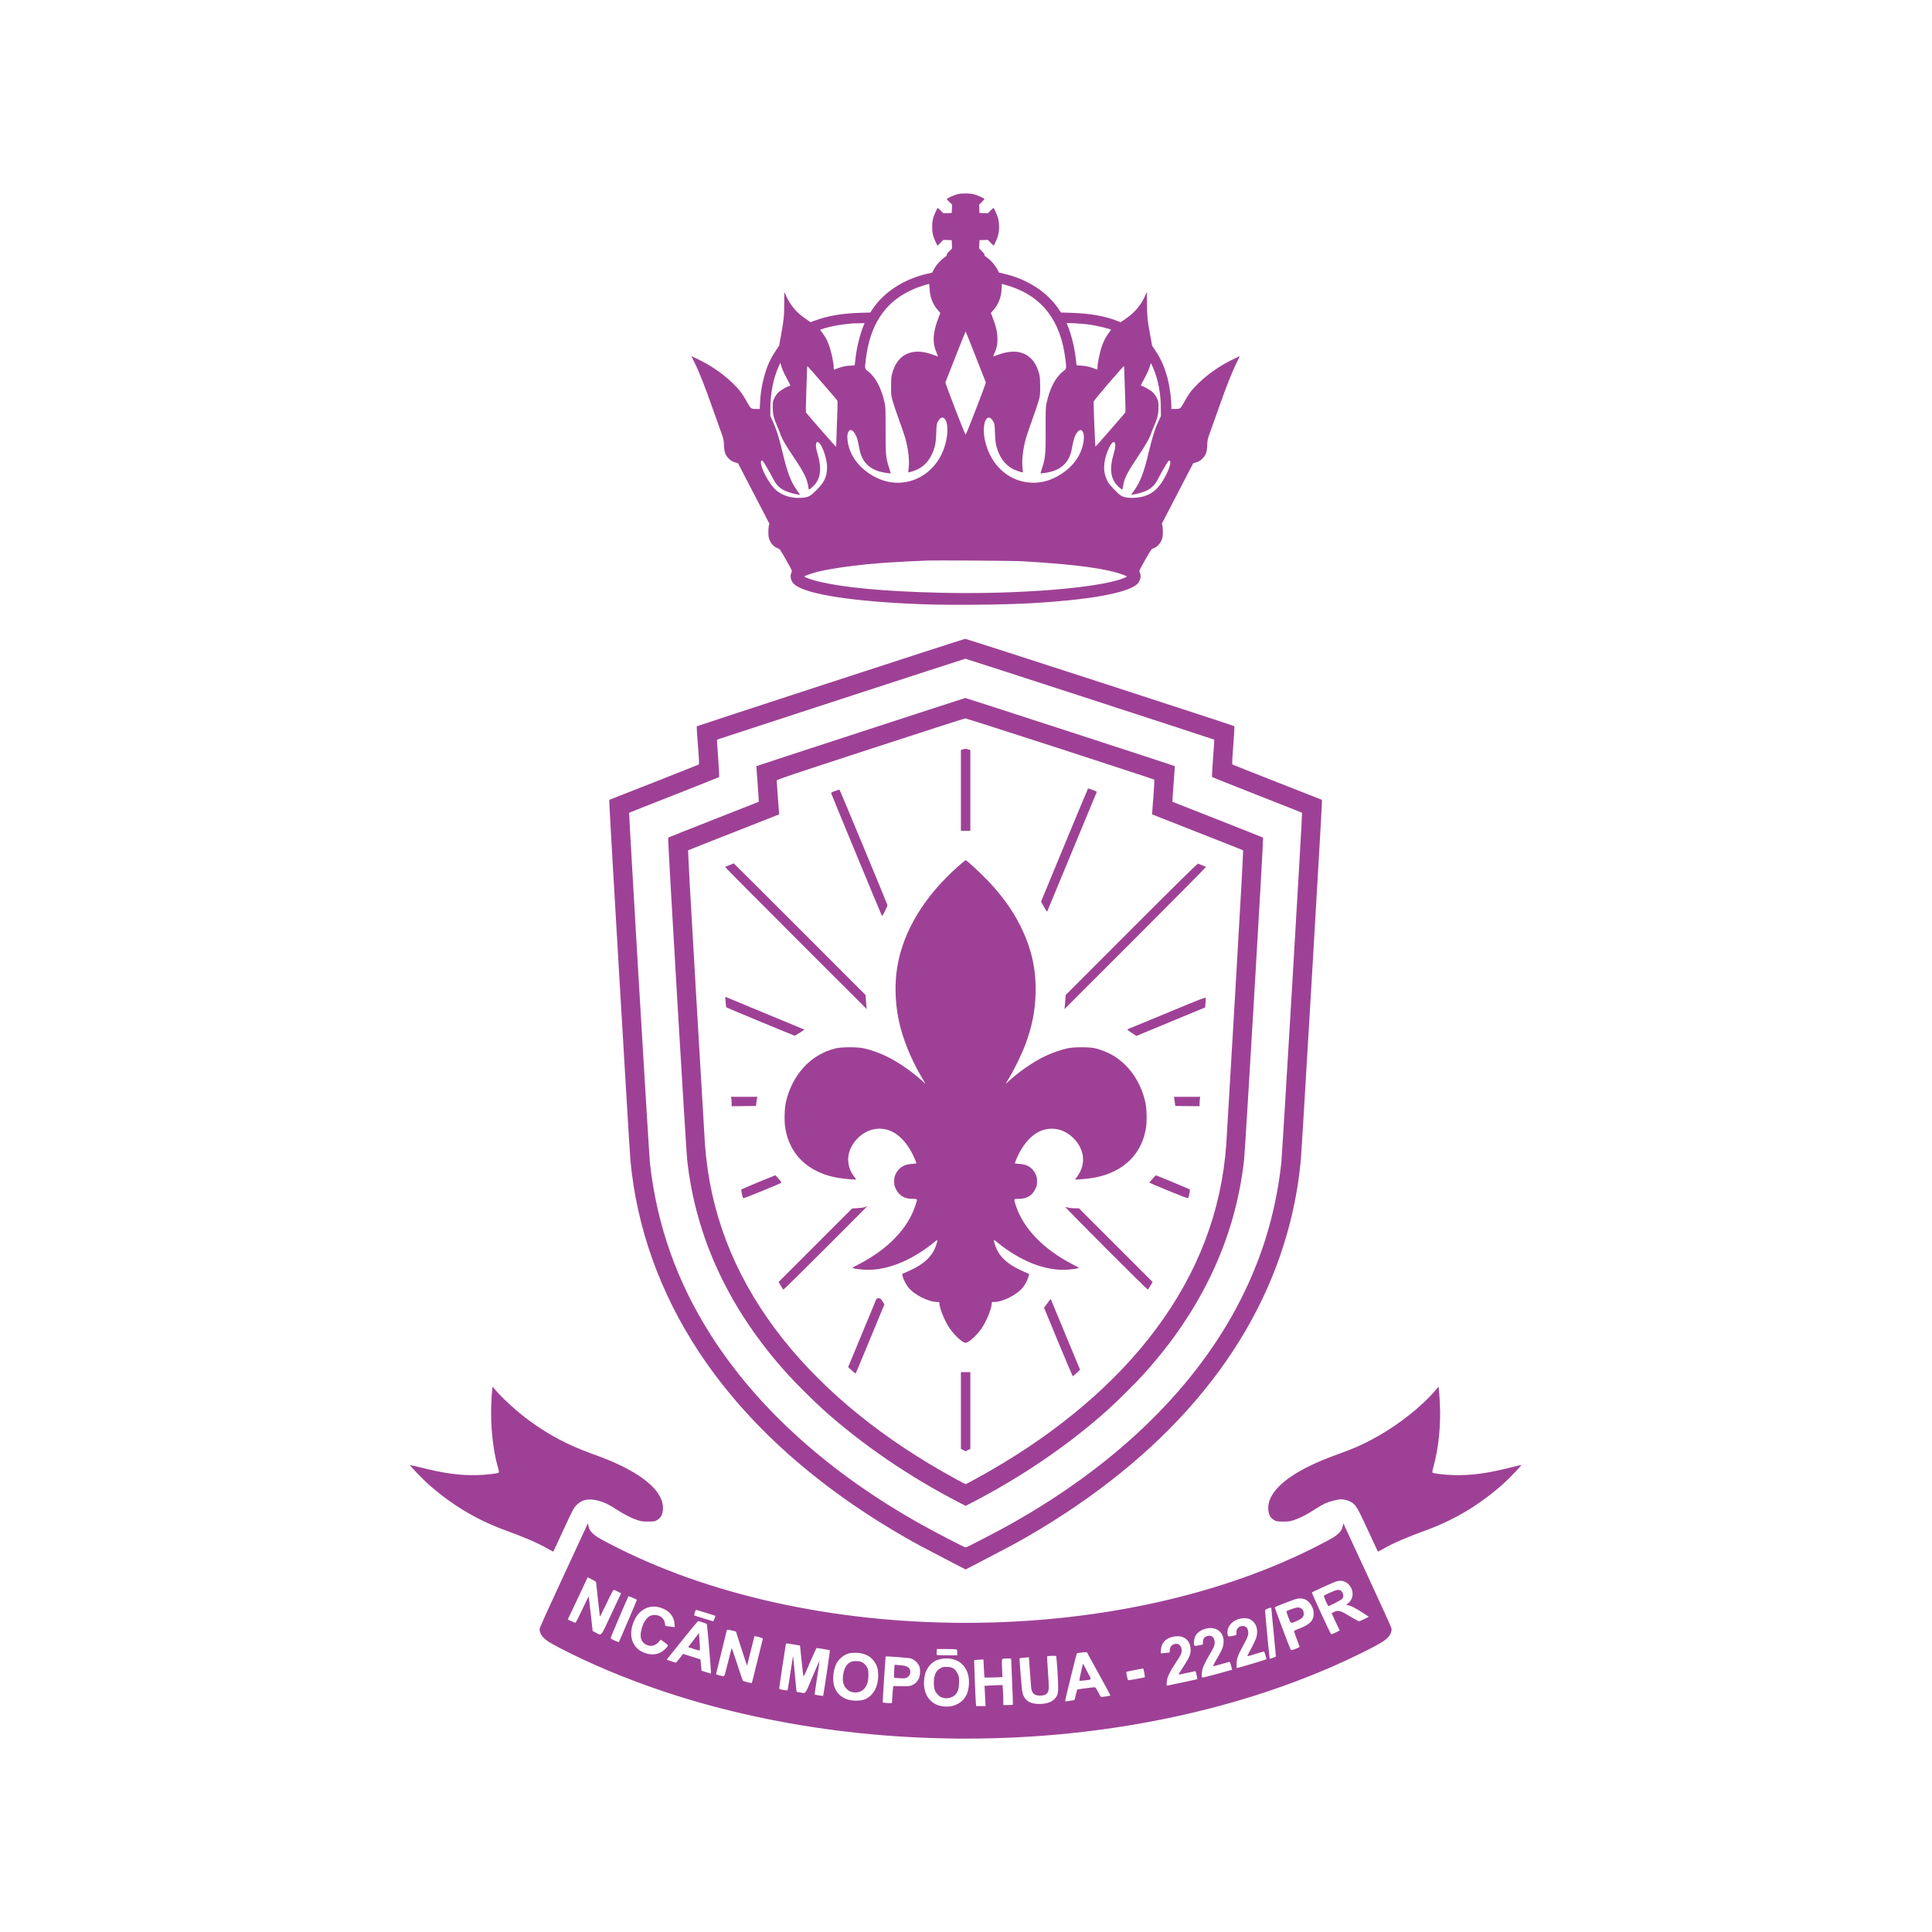 <svg width="1500" height="1500" viewBox="0 0 1500 1500" fill="none" xmlns="http://www.w3.org/2000/svg">
<g clip-path="url(#clip0_78_69)">
<path d="M743.401 150.752C740.963 151.361 735.068 154.003 735.068 154.531C735.068 154.694 736.004 155.71 737.101 156.807L739.173 158.839L739.052 162.09L738.93 165.342L735.677 165.463L732.428 165.585L730.395 163.513C729.298 162.415 728.283 161.481 728.118 161.481C727.591 161.481 724.909 167.455 724.339 170.015C723.528 173.388 723.528 178.834 724.339 182.207C724.665 183.67 725.601 186.19 726.411 187.816L727.874 190.782L730.191 188.506L732.468 186.231L735.72 186.353L738.93 186.474L739.052 189.685L739.173 192.936L736.897 195.212C735.354 196.756 734.784 197.61 735.068 197.894C735.354 198.179 734.784 198.788 733.239 199.886C730.151 201.999 726.899 205.656 725.192 208.948L723.729 211.671L720.358 212.443C702.11 216.507 686.504 226.505 677.482 239.957L675.693 242.639L667.484 242.883C653.098 243.37 642.125 245.281 632.127 249.101L629.363 250.157L625.87 247.8C618.676 242.883 614.083 237.6 610.588 230.244L608.881 226.667V235.608C608.841 245.484 608.556 248.491 606.362 260.358L604.899 268.405L602.298 272.306C597.827 278.971 595.226 284.864 593.032 293.358C591.325 299.819 590.471 305.55 590.106 312.337L589.862 317.539H586.976C583.441 317.539 582.79 317.132 580.921 313.8C576.816 306.444 575.475 304.452 572.224 300.917C563.73 291.732 552.188 283.523 539.915 277.955L536.745 276.533L538.574 280.15C542.76 288.481 547.352 300.104 554.017 319.164C556.09 325.098 558.731 332.454 559.869 335.542C561.779 340.785 561.942 341.516 562.105 345.499C562.308 351.107 563.08 353.261 565.803 356.025C567.469 357.65 568.485 358.301 570.436 358.91L572.996 359.682L585.148 383.091L597.299 406.5L596.852 408.613C596.608 409.791 596.486 412.311 596.567 414.262C596.689 417.066 596.974 418.245 597.868 420.074C599.128 422.715 601.647 425.031 603.923 425.723C605.386 426.17 605.671 426.576 610.304 434.704C615.099 443.238 615.14 443.279 614.49 444.458C612.986 447.424 614.165 451.692 617.172 454.049C626.723 461.607 662.729 467.093 715.969 469.126C737.954 469.98 779.246 469.574 801.313 468.312C844.391 465.834 873.895 460.674 882.225 454.049C885.234 451.692 886.413 447.424 884.908 444.458C884.259 443.279 884.298 443.238 889.096 434.704C893.729 426.576 894.012 426.17 895.475 425.723C897.752 425.031 900.27 422.715 901.532 420.074C902.425 418.245 902.708 417.066 902.83 414.262C902.912 412.311 902.79 409.791 902.547 408.613L902.098 406.5L914.251 383.091L926.403 359.682L928.964 358.91C930.914 358.301 931.929 357.65 933.597 356.025C936.318 353.261 937.09 351.107 937.294 345.499C937.455 341.516 937.62 340.785 939.528 335.542C940.668 332.454 943.308 325.098 945.38 319.164C952.046 300.104 956.64 288.481 960.824 280.15L962.653 276.533L959.483 277.955C947.209 283.523 935.669 291.732 927.174 300.917C923.922 304.452 922.581 306.444 918.478 313.8C916.607 317.173 915.997 317.539 912.382 317.539H909.414V314.572C909.414 310.345 908.359 301.852 907.14 296.447C905.025 287.059 901.815 279.296 897.142 272.347L894.5 268.405L893.037 260.358C890.842 248.491 890.559 245.484 890.516 235.608V226.667L888.809 230.244C885.316 237.6 880.723 242.883 873.53 247.8L870.033 250.157L867.272 249.101C857.275 245.281 846.302 243.37 831.915 242.883L823.704 242.639L821.918 239.957C812.896 226.505 797.29 216.507 779.041 212.443L775.667 211.671L774.204 208.948C772.497 205.656 769.248 201.999 766.157 199.886C764.615 198.788 764.045 198.179 764.329 197.894C764.615 197.61 764.045 196.756 762.5 195.212L760.226 192.936L760.348 189.685L760.47 186.474L763.679 186.353L766.932 186.231L769.205 188.506L771.522 190.782L772.985 187.816C774.856 183.995 775.71 180.419 775.71 176.111C775.71 174.201 775.423 171.478 775.058 170.015C774.491 167.455 771.808 161.481 771.278 161.481C771.117 161.481 770.102 162.415 769.004 163.513L766.971 165.585L763.719 165.463L760.47 165.342L760.348 162.09L760.226 158.839L762.299 156.807C763.396 155.71 764.329 154.694 764.329 154.531C764.329 154.003 758.355 151.321 755.794 150.752C752.502 149.98 746.65 149.98 743.401 150.752ZM721.778 224.554C722.065 230.975 724.299 236.462 728.405 241.095L730.069 242.964L728.728 246.5C724.095 258.448 723.729 266.332 727.347 274.298C728.323 276.492 728.405 276.939 727.835 276.695C727.469 276.492 725.396 275.761 723.284 275.029C707.962 269.705 696.745 275.11 692.722 289.781C691.99 292.423 691.868 294.13 691.829 299.86C691.786 306.444 691.829 306.972 693.088 311.443C693.819 314.003 695.974 320.424 697.882 325.667C699.793 330.909 701.905 337.005 702.558 339.2C705.118 347.775 706.255 357.366 705.484 363.462C705.28 365.128 705.158 366.591 705.24 366.673C705.523 366.997 710.361 365.453 712.634 364.315C719.017 361.105 723.528 355.009 725.762 346.556C726.372 344.198 726.698 341.435 726.899 336.233C727.143 329.69 727.225 328.999 728.161 327.333C729.581 324.813 731.087 323.757 732.386 324.366C736.775 326.357 736.573 339.606 731.98 350.579C723.284 371.306 700.851 380.409 681.179 371.224C671.913 366.876 664.558 359.886 660.901 351.961C658.096 345.946 657.039 338.428 658.584 335.42C659.965 332.616 662.446 333.754 664.558 338.143C665.573 340.338 666.061 342.248 667.402 349.238C669.152 358.138 674.678 364.031 683.538 366.266C686.665 367.079 691.585 367.77 691.585 367.404C691.585 367.282 690.975 365.291 690.201 362.974C687.805 355.822 687.479 352.164 687.562 333.226C687.601 318.961 687.519 316.035 686.952 313.271C684.514 301.77 679.96 292.951 674.068 288.4C671.264 286.205 671.303 286.49 672.279 278.524C675.449 253.002 686.26 235.893 705.402 226.302C707.514 225.245 710.44 223.904 711.863 223.375C714.219 222.481 720.642 220.49 721.291 220.449C721.455 220.409 721.657 222.278 721.778 224.554ZM784.689 222.441C809.36 230.569 823.503 249.223 827.118 278.524C828.093 286.49 828.136 286.205 825.331 288.4C819.397 292.992 815.008 301.486 812.447 313.353C811.878 316.076 811.798 318.92 811.838 333.226C811.92 352.164 811.594 355.822 809.195 362.974C808.424 365.291 807.815 367.282 807.815 367.404C807.815 367.77 812.731 367.079 815.861 366.266C824.722 364.031 830.248 358.138 831.994 349.238C833.335 342.248 833.823 340.338 834.841 338.143C836.953 333.754 839.432 332.616 840.815 335.42C842.358 338.428 841.303 345.946 838.499 351.961C834.841 359.886 827.483 366.876 818.217 371.224C804.279 377.726 788.225 375.207 777.213 364.762C771.482 359.276 767.825 353.058 765.347 344.483C762.786 335.623 763.557 325.91 767.011 324.366C768.312 323.757 769.815 324.813 771.238 327.333C772.174 328.999 772.253 329.69 772.497 336.233C772.702 341.435 773.028 344.198 773.637 346.556C775.871 355.009 780.382 361.105 786.762 364.315C789.039 365.453 793.876 366.997 794.159 366.673C794.242 366.591 794.12 365.128 793.916 363.462C793.145 357.366 794.281 347.775 796.842 339.2C797.491 337.005 799.606 330.909 801.514 325.667C803.425 320.424 805.58 314.003 806.312 311.443C807.571 306.972 807.61 306.444 807.571 299.86C807.531 294.13 807.409 292.423 806.678 289.781C802.654 275.11 791.438 269.705 776.115 275.029C774.003 275.761 771.93 276.492 771.565 276.695C770.995 276.939 771.077 276.492 772.052 274.298C774.043 269.949 774.613 266.779 774.369 261.658C774.165 256.863 773.229 253.083 770.668 246.5L769.327 242.964L770.995 241.095C775.1 236.462 777.334 230.975 777.618 224.595L777.862 220.409L778.919 220.653C779.489 220.775 782.089 221.587 784.689 222.441ZM670.371 253.002C667.646 259.789 665.25 269.421 664.354 277.102C664.11 279.337 663.827 281.735 663.705 282.426L663.543 283.685L659.56 283.889C655.942 284.092 652.406 284.986 648.017 286.855C647.367 287.099 647.285 286.896 647.285 284.864C647.285 283.604 646.798 280.353 646.231 277.63C644.319 268.527 642.043 262.959 638.306 258.204C637.41 257.066 636.721 256.05 636.8 255.969C636.882 255.888 638.55 255.359 640.54 254.75C646.554 253.043 652.57 251.986 661.105 251.173C661.876 251.092 664.476 250.97 666.875 250.97L671.264 250.889L670.371 253.002ZM846.219 252.068C852.194 252.962 861.703 255.237 862.596 256.01C862.679 256.05 861.987 257.066 861.094 258.204C857.354 262.959 855.08 268.527 853.169 277.63C852.599 280.353 852.111 283.604 852.111 284.864C852.111 286.896 852.032 287.099 851.422 286.855C846.991 284.986 843.455 284.092 839.84 283.889L835.856 283.685L835.695 282.426C835.573 281.735 835.286 279.337 835.042 277.102C834.149 269.421 831.751 259.789 828.989 252.962L828.093 250.767L834.515 251.011C838.051 251.173 843.333 251.62 846.219 252.068ZM757.501 276.817C761.689 287.465 765.225 296.528 765.386 296.893C765.63 297.584 750.229 337.452 749.698 337.452C749.171 337.452 733.769 297.584 734.013 296.893C735.72 292.26 749.537 257.391 749.698 257.391C749.82 257.391 753.316 266.129 757.501 276.817ZM608.637 289.497C609.572 291.407 611.035 294.211 611.929 295.796C613.636 298.844 613.88 299.657 612.986 299.657C611.848 299.657 606.606 302.624 604.655 304.371C603.354 305.55 602.135 307.175 601.282 308.923C599.981 311.565 599.941 311.808 599.981 316.523C600.022 321.806 600.753 324.854 603.436 330.869C604.126 332.372 605.021 334.648 605.467 335.989C606.971 340.419 609.897 345.58 616.237 354.968C624.486 367.282 626.723 371.834 627.577 378.174C627.699 379.271 627.982 380.124 628.186 380.124C628.388 380.124 629.729 379.027 631.152 377.726C637.248 371.996 638.306 363.949 634.526 351.514C633.142 347.003 633.142 343.426 634.566 343.223C637.37 342.817 642.043 354.887 642.125 362.649C642.165 369.68 640.135 374.272 634.484 379.921C629.567 384.879 628.144 385.773 624.447 386.302C616.075 387.48 607.662 385.204 602.176 380.246C596.567 375.126 589.618 361.43 590.918 358.016C591.325 357 592.341 357.691 593.519 359.764C594.129 360.78 595.348 362.893 596.283 364.478C597.218 366.022 598.64 368.664 599.493 370.33C602.419 376.223 604.858 378.824 609.369 380.978C611.848 382.156 616.196 383.416 619.529 383.944L621.236 384.188L619.082 381.181C614.002 374.11 611.36 367.16 607.5 350.904C604.777 339.565 602.663 332.819 599.859 326.886L598.071 323.025L598.112 317.01C598.152 304.981 600.469 293.52 604.614 284.417L605.915 281.572L606.443 283.807C606.768 285.027 607.743 287.587 608.637 289.497ZM895.353 285.758C899.215 294.78 901.245 305.469 901.288 317.01L901.327 323.025L899.538 326.886C896.734 332.819 894.622 339.565 891.9 350.904C888.038 367.16 885.395 374.11 880.317 381.181L878.163 384.188L879.869 383.944C883.201 383.416 887.55 382.156 890.028 380.978C894.539 378.824 896.978 376.223 899.904 370.33C900.757 368.664 902.181 366.022 903.117 364.478C904.049 362.893 905.268 360.78 905.878 359.764C907.058 357.691 908.073 357 908.481 358.016C909.008 359.398 908.155 362.812 906.204 366.916C899.904 380.287 893.037 385.651 881.372 386.464C876.578 386.83 872.393 386.139 870.277 384.757C867.312 382.766 861.337 376.426 859.957 373.825C856.256 366.713 856.339 358.91 860.24 349.482C861.947 345.377 863.654 343.061 864.834 343.223C866.254 343.426 866.254 347.003 864.873 351.514C861.094 363.949 862.151 371.996 868.247 377.726C869.668 379.027 871.009 380.124 871.213 380.124C871.417 380.124 871.701 379.271 871.823 378.174C872.676 371.834 874.91 367.282 883.161 354.968C889.501 345.58 892.427 340.419 893.93 335.989C894.378 334.648 895.271 332.372 895.963 330.869C898.645 324.854 899.377 321.806 899.416 316.523C899.459 311.808 899.416 311.565 898.118 308.923C897.264 307.175 896.045 305.55 894.744 304.371C892.793 302.624 887.55 299.657 886.413 299.657C885.517 299.657 885.761 298.844 887.468 295.796C890.15 291.082 892.388 286.164 892.875 283.929C893.119 282.751 893.442 281.897 893.607 282.1C893.768 282.263 894.582 283.889 895.353 285.758ZM638.141 297.015C644.115 303.924 649.358 309.98 649.724 310.426C650.415 311.199 650.416 312.011 649.888 325.667C649.602 333.591 649.358 341.598 649.318 343.426C649.318 345.296 649.157 346.8 648.992 346.8C648.709 346.8 627.211 322.212 625.91 320.424C625.544 319.936 625.583 316.116 625.992 305.347C626.275 297.422 626.519 289.375 626.559 287.546C626.559 285.677 626.723 284.214 626.885 284.295C627.089 284.336 632.167 290.066 638.141 297.015ZM872.838 286.937C872.838 288.481 873.124 296.447 873.447 304.696C873.773 312.946 873.895 319.896 873.734 320.18C873.124 321.155 850.73 346.8 850.487 346.8C850.282 346.8 849.063 316.97 849.063 311.971C849.063 311.443 853.208 306.322 860.646 297.666C867.028 290.31 872.35 284.254 872.554 284.254C872.716 284.214 872.838 285.433 872.838 286.937ZM793.794 435.76C828.215 437.793 849.307 440.231 863.898 443.767C868.775 444.986 874.871 447.099 874.871 447.587C874.871 447.79 873.447 448.481 871.74 449.131C852.154 456.651 789.365 461.607 730.679 460.226C687.114 459.211 655.292 456.285 635.093 451.366C630.46 450.269 624.529 448.156 624.529 447.587C624.529 447.099 630.625 444.986 635.541 443.767C643.954 441.694 658.788 439.499 673.702 438.036C685.489 436.899 696.34 436.248 719.627 435.232C726.576 434.948 787.048 435.354 793.794 435.76Z" fill="#9E4196"/>
<path d="M644.768 529.842C587.83 548.414 541.134 563.736 540.972 563.898C540.85 564.062 541.216 570.725 541.866 578.693C542.841 591.208 542.922 593.281 542.394 593.607C542.069 593.811 526.382 600.029 507.484 607.466L473.143 620.957L473.022 622.34C472.859 624.291 488.668 892.433 489.44 900.724C494.276 953.11 512.361 1003.79 542.719 1049.75C579.539 1105.55 634.039 1154.36 704.182 1194.43C711.336 1198.54 717.106 1201.62 733.727 1210.24L749.698 1218.53L765.63 1210.24C780.709 1202.44 790.176 1197.36 796.637 1193.62C903.36 1132.13 972.934 1051.05 999.391 957.334C1004.68 938.723 1008.09 920.271 1009.96 900.52C1010.73 892.638 1026.54 624.331 1026.38 622.34L1026.26 620.957L991.914 607.466C973.016 600.029 957.328 593.811 957.005 593.607C956.475 593.281 956.557 591.251 957.533 578.693C958.182 570.646 958.508 563.98 958.346 563.819C957.694 563.209 750.512 495.949 749.375 495.988C748.766 496.031 701.704 511.228 644.768 529.842ZM846.219 542.726C899.172 559.957 942.619 574.139 942.741 574.261C942.82 574.343 942.414 580.845 941.805 588.73C941.235 596.573 940.869 603.156 941.034 603.278C941.195 603.443 956.923 609.7 975.982 617.22C995.084 624.696 1010.77 630.914 1010.93 631.036C1011.26 631.402 995.572 896.091 994.758 903.366C990.207 943.884 978.625 980.825 959.2 1016.71C923.965 1081.82 863.45 1139.4 783.43 1183.98C773.433 1189.55 750.472 1201.46 749.698 1201.46C748.927 1201.46 725.966 1189.55 715.969 1183.98C644.115 1143.95 588.114 1093.56 551.701 1036.26C525.569 995.172 510.004 951.159 504.639 903.366C503.827 896.091 488.14 631.402 488.465 631.036C488.627 630.914 504.315 624.696 523.415 617.22C542.476 609.7 558.203 603.443 558.366 603.278C558.528 603.156 558.162 596.573 557.594 588.73C556.984 580.845 556.577 574.343 556.659 574.261C556.903 574.06 748.927 511.472 749.497 511.433C749.698 511.393 793.224 525.493 846.219 542.726Z" fill="#9E4196"/>
<path d="M668.298 568.287C623.877 582.756 587.423 594.704 587.342 594.786C587.22 594.908 587.627 601.126 588.236 608.643C588.805 616.202 589.212 622.42 589.13 622.502C589.049 622.541 573.24 628.802 554.017 636.318C534.795 643.878 518.904 650.178 518.742 650.339C518.295 650.787 532.519 891.498 533.535 900.642C540.159 961.114 566.331 1016.95 611.32 1066.74C617.416 1073.52 632.045 1088.03 639.36 1094.62C669.597 1121.77 706.499 1146.92 745.757 1167.12L749.698 1169.15L753.642 1167.12C792.901 1146.92 829.8 1121.77 860.036 1094.62C867.351 1088.03 881.982 1073.52 888.078 1066.74C933.109 1016.91 959.157 961.236 965.905 900.52C966.881 891.58 981.103 650.748 980.658 650.339C980.454 650.178 964.604 643.878 945.38 636.318C926.159 628.802 910.349 622.541 910.267 622.502C910.188 622.42 910.593 616.202 911.163 608.643C911.773 601.126 912.178 594.866 912.056 594.786C911.812 594.5 749.942 541.873 749.497 541.913C749.293 541.913 712.717 553.778 668.298 568.287ZM823.177 581.332C863.127 594.338 895.963 605.107 896.167 605.311C896.368 605.473 896.045 611.368 895.475 618.927C894.866 626.242 894.418 632.255 894.5 632.295C894.539 632.338 910.349 638.556 929.613 646.115C948.876 653.674 964.848 659.971 965.092 660.136C965.375 660.337 963.589 693.255 958.996 771.327C955.42 832.327 952.29 884.957 952.086 888.328C948.349 940.43 930.183 988.058 897.264 1032.19C866.297 1073.69 822.04 1111.4 767.986 1142.33C759.574 1147.16 750.146 1152.28 749.698 1152.28C749.253 1152.28 739.823 1147.16 731.41 1142.33C677.36 1111.4 633.508 1074.05 602.298 1032.4C569.339 988.385 551.051 940.47 547.312 888.328C547.109 884.957 543.979 832.327 540.403 771.327C535.77 692.688 534.022 660.337 534.307 660.136C534.551 659.971 550.522 653.674 569.786 646.115C589.049 638.556 604.858 632.338 604.899 632.295C604.98 632.255 604.533 626.486 603.964 619.454C603.436 612.422 603.029 606.326 603.07 605.921C603.192 605.272 614.693 601.41 675.735 581.497C715.643 568.452 748.766 557.802 749.415 557.762C750.024 557.762 783.187 568.369 823.177 581.332Z" fill="#9E4196"/>
<path d="M747.586 581.82L746.041 582.268V613.684V645.097H749.698H753.356V613.684V582.268L751.527 581.781C749.497 581.253 749.659 581.253 747.586 581.82Z" fill="#9E4196"/>
<path d="M826.429 656.07L808.263 700.003L810.536 704.066C812.365 707.319 812.896 708.008 813.139 707.441C813.341 706.91 847.155 625.346 851.544 614.821C851.666 614.495 845.692 612.178 844.756 612.178C844.674 612.178 836.426 631.929 826.429 656.07Z" fill="#9E4196"/>
<path d="M648.382 614.129C645.621 615.065 645.213 615.309 645.377 616.04C645.578 616.894 683.617 708.861 684.471 710.489C684.959 711.421 685.041 711.299 687.074 707.441C688.293 705.082 689.064 703.091 688.982 702.643C688.616 701.223 652 612.992 651.757 613.032C651.635 613.032 650.132 613.562 648.382 614.129Z" fill="#9E4196"/>
<path d="M744.538 672.041C717.92 695.492 701.418 722.476 696.706 750.357C694.511 763.32 694.877 778.032 697.721 791.849C700.564 805.788 707.27 822.451 715.521 836.268C717.106 838.91 718.407 841.144 718.407 841.266C718.407 841.388 717.267 840.413 715.887 839.115C708.532 832.327 697.559 824.685 688.942 820.461C683.294 817.657 676.019 815.054 670.45 813.877C665.534 812.819 653.707 812.859 649.114 813.877C629.771 818.345 614.896 834.36 610.1 856.019C609.044 860.816 608.841 870.893 609.694 875.934C613.027 896.051 626.845 909.624 648.504 914.096C652.04 914.827 660.251 915.76 663.461 915.76H664.802L663.178 913.608C656.063 904.177 657.161 892.433 665.982 883.655C673.62 876.056 683.904 874.228 693.088 878.818C699.754 882.192 705.972 889.751 710.117 899.544C710.888 901.333 711.498 902.958 711.498 903.162C711.498 903.324 709.913 903.528 707.962 903.65C701.905 903.933 697.638 906.658 695.322 911.657C694.468 913.486 694.267 914.54 694.224 917.183C694.224 920.07 694.389 920.758 695.566 923.157C698.126 928.36 702.271 930.799 708.45 930.799C712.555 930.799 712.513 930.594 710.644 936.163C704.71 953.963 689.39 969.813 666.792 981.557C661.754 984.157 661.428 984.401 662.525 984.645C663.217 984.809 663.988 984.971 664.275 985.093C664.558 985.175 666.835 985.419 669.313 985.663C686.83 987.327 707.313 979.402 726.25 963.674C727.957 962.254 728.079 962.498 727.103 965.79C724.299 975.257 717.633 981.557 704.466 987.327L700.442 989.076L700.729 990.497C701.095 992.691 703.207 996.959 705.075 999.357C709.465 1005.09 720.803 1010.86 727.631 1010.86C729.258 1010.86 729.38 1010.94 729.38 1012C729.38 1015.25 732.59 1023.54 736.125 1029.47C739.743 1035.53 747.059 1042.56 749.698 1042.56C751.975 1042.56 758.641 1036.54 762.094 1031.38C765.752 1025.9 769.37 1017.32 769.897 1012.85L770.141 1010.86H771.848C778.593 1010.86 789.932 1005.05 794.321 999.357C796.192 996.959 798.305 992.691 798.671 990.497L798.954 989.076L794.931 987.327C781.763 981.557 775.1 975.257 772.296 965.79C771.321 962.498 771.443 962.254 773.189 963.674C792.087 979.402 812.569 987.327 830.086 985.663C832.564 985.419 834.841 985.175 835.125 985.093C835.408 984.971 836.182 984.809 836.871 984.645C837.968 984.401 837.645 984.157 832.604 981.557C810.009 969.813 794.647 953.921 788.755 936.163C786.927 930.594 786.844 930.799 790.95 930.799C797.125 930.799 801.27 928.36 803.831 923.157C805.01 920.758 805.172 920.07 805.172 917.183C805.132 914.54 804.928 913.486 804.075 911.657C801.758 906.658 797.491 903.933 791.477 903.65C789.487 903.528 787.902 903.324 787.902 903.162C787.902 902.958 788.512 901.333 789.283 899.544C793.428 889.751 799.646 882.192 806.312 878.818C815.495 874.228 825.776 876.056 833.418 883.655C842.236 892.433 843.333 904.177 836.222 913.608L834.597 915.76H835.938C839.148 915.76 847.356 914.827 850.892 914.096C872.554 909.624 886.371 896.051 889.705 875.934C890.559 870.893 890.355 860.816 889.297 856.019C885.682 839.681 876.334 826.392 863.288 818.955C859.753 816.965 854.266 814.81 850.282 813.877C845.692 812.859 833.866 812.819 828.946 813.877C823.381 815.054 816.105 817.657 810.457 820.461C801.84 824.685 790.868 832.327 783.552 839.115C782.129 840.413 780.992 841.388 780.992 841.266C780.992 841.144 782.294 838.91 783.879 836.268C787.859 829.605 793.51 817.9 795.988 811.234C801.231 797.174 803.587 785.549 804.035 771.693C804.605 752.752 800.905 736.214 792.126 718.657C785.829 706.1 777.252 694.313 765.956 682.73C759.656 676.269 750.472 667.856 749.698 667.856C749.497 667.856 747.138 669.767 744.538 672.041Z" fill="#9E4196"/>
<path d="M566.331 671.675C564.624 672.367 563.121 673.017 562.999 673.138C562.877 673.26 587.586 698.132 617.863 728.411L672.971 783.476L672.727 781.647C672.605 780.632 672.401 778.154 672.239 776.161L671.995 772.503L620.911 721.379C592.829 693.298 569.786 670.295 569.664 670.334C569.542 670.377 568.038 670.944 566.331 671.675Z" fill="#9E4196"/>
<path d="M878.489 721.379L827.404 772.503L827.16 776.161C826.996 778.154 826.794 780.632 826.673 781.647L826.429 783.476L881.537 728.411C911.813 698.132 936.48 673.221 936.318 673.059C936.157 672.937 934.855 672.328 933.392 671.797C931.929 671.23 930.466 670.66 930.14 670.538C929.735 670.377 914.169 685.656 878.489 721.379Z" fill="#9E4196"/>
<path d="M563.364 777.868C563.527 780.062 563.771 781.974 563.934 782.095C564.258 782.461 616.481 804.081 617.009 804.123C617.253 804.123 619.042 803.066 620.992 801.764L624.568 799.408L623.227 798.838C620.383 797.619 564.949 774.619 564.055 774.293L563.08 773.927L563.364 777.868Z" fill="#9E4196"/>
<path d="M905.799 786.567C889.175 793.434 875.398 799.164 875.197 799.204C874.953 799.286 876.456 800.466 878.528 801.846L882.268 804.324L886.615 802.496C888.974 801.52 901.001 796.564 913.276 791.444L935.627 782.178L935.953 778.965C936.114 777.219 936.197 775.35 936.157 774.902C936.035 774.088 933.554 775.064 905.799 786.567Z" fill="#9E4196"/>
<path d="M567.794 853.053C567.916 853.906 568.038 855.574 568.038 856.75V858.866L577.507 858.783L586.936 858.661L587.179 856.506C587.342 855.33 587.586 853.745 587.708 852.971L587.992 851.55H577.751H567.51L567.794 853.053Z" fill="#9E4196"/>
<path d="M911.691 852.971C911.813 853.745 912.056 855.33 912.218 856.506L912.462 858.661L921.932 858.783L931.359 858.866V856.75C931.359 855.574 931.481 853.906 931.603 853.053L931.89 851.55H921.648H911.407L911.691 852.971Z" fill="#9E4196"/>
<path d="M588.764 917.832C581.734 920.758 575.8 923.319 575.597 923.483C575.272 923.806 576.329 929.171 576.938 930.229C577.101 930.512 582.384 928.522 591.812 924.62C599.859 921.289 606.565 918.442 606.728 918.28C607.053 917.954 602.379 912.51 601.851 912.51C601.688 912.55 595.795 914.949 588.764 917.832Z" fill="#9E4196"/>
<path d="M894.826 915.232C893.442 916.735 892.345 918.076 892.345 918.198C892.345 918.32 899.093 921.167 907.301 924.538C917.259 928.644 922.298 930.555 922.459 930.229C923.069 929.131 924.126 923.806 923.8 923.483C923.477 923.197 897.831 912.51 897.426 912.51C897.344 912.51 896.167 913.73 894.826 915.232Z" fill="#9E4196"/>
<path d="M671.468 937.178C670.572 937.544 667.972 937.91 665.738 937.992L661.593 938.236L633.063 966.765L604.492 995.334L606.199 998.22C607.093 999.763 608.028 1001.15 608.191 1001.27C608.394 1001.39 623.145 986.839 641.028 968.96C658.868 951.117 673.419 936.529 673.297 936.529C673.175 936.568 672.361 936.852 671.468 937.178Z" fill="#9E4196"/>
<path d="M858.573 969.121C876.334 986.921 891.004 1001.39 891.208 1001.27C891.369 1001.15 892.305 999.763 893.198 998.22L894.905 995.334L866.297 966.722L837.685 938.114H834.637C831.955 938.114 829.8 937.787 827.118 937.056C826.673 936.934 840.815 951.36 858.573 969.121Z" fill="#9E4196"/>
<path d="M680.082 1009.32C679.759 1010.05 674.8 1022.07 669.03 1036.02L658.502 1061.41L661.306 1064.01C663.461 1065.97 664.232 1066.5 664.476 1066.09C664.68 1065.76 669.719 1053.65 675.735 1039.1L686.665 1012.69L685.163 1010.37C683.782 1008.22 683.538 1008.01 682.154 1008.01C680.813 1008.01 680.569 1008.18 680.082 1009.32Z" fill="#9E4196"/>
<path d="M814.316 1010.29C813.545 1011.39 812.408 1012.97 811.756 1013.78L810.579 1015.25L821.552 1041.83C827.605 1056.42 832.726 1068.4 832.891 1068.45C833.052 1068.49 834.433 1067.39 835.896 1066.01L838.578 1063.49L827.282 1036.26C821.064 1021.26 815.901 1008.87 815.822 1008.66C815.739 1008.42 815.09 1009.15 814.316 1010.29Z" fill="#9E4196"/>
<path d="M746.041 1095.1V1124.85L747.869 1125.83L749.698 1126.8L751.527 1125.83L753.356 1124.85V1095.1V1065.32H749.698H746.041V1095.1Z" fill="#9E4196"/>
<path d="M382.15 1079.18C380.078 1099.21 381.744 1122.17 386.621 1139.4C387.393 1142.17 387.515 1143.14 387.149 1143.38C386.011 1144.08 377.477 1145.09 370.852 1145.26C357.279 1145.66 344.436 1143.92 325.498 1139.08C321.556 1138.1 318.305 1137.33 318.224 1137.37C317.898 1137.7 327.855 1148.1 332.082 1151.88C350.288 1168.1 369.633 1179.76 391.579 1187.85C408.648 1194.1 417.751 1198.09 425.838 1202.72C427.871 1203.86 429.577 1204.75 429.618 1204.67C429.699 1204.59 433.194 1197.03 437.421 1187.89C444.248 1173.05 445.346 1170.98 447.215 1168.95C451.279 1164.52 456.237 1163.26 463.227 1164.84C468.429 1166.02 472.168 1167.73 478.427 1171.79C484.807 1175.9 490.131 1178.66 494.845 1180.2C497.893 1181.18 498.95 1181.34 503.217 1181.34C507.444 1181.34 508.297 1181.22 509.72 1180.45C513.011 1178.7 514.434 1176.18 514.718 1171.71C515.368 1160.41 504.111 1148.63 482.491 1138.1C475.866 1134.85 469.608 1132.29 459.204 1128.55C440.957 1121.93 426.448 1114.29 411.167 1103.15C402.105 1096.57 390.563 1086.16 384.467 1078.97L382.435 1076.62L382.15 1079.18Z" fill="#9E4196"/>
<path d="M1113.92 1080.07C1103.75 1091.89 1086.52 1105.59 1069.94 1114.98C1060.15 1120.55 1051.86 1124.33 1040.19 1128.55C1029.79 1132.29 1023.53 1134.85 1016.91 1138.1C995.288 1148.63 984.029 1160.41 984.681 1171.71C984.965 1176.18 986.388 1178.7 989.68 1180.45C991.1 1181.22 991.954 1181.34 996.181 1181.34C1000.45 1181.34 1001.51 1181.18 1004.55 1180.2C1009.27 1178.66 1014.59 1175.94 1020.89 1171.83C1023.77 1169.96 1027.35 1167.89 1028.82 1167.24C1032.23 1165.7 1038.61 1164.07 1041.33 1164.07C1043.81 1164.07 1047.18 1165.01 1049.22 1166.31C1052.83 1168.58 1053.89 1170.41 1061.98 1187.89C1066.2 1197.03 1069.7 1204.59 1069.78 1204.67C1069.82 1204.75 1071.53 1203.86 1073.56 1202.72C1081.65 1198.09 1090.75 1194.1 1107.82 1187.85C1129.77 1179.76 1149.11 1168.1 1167.32 1151.88C1171.54 1148.1 1181.5 1137.7 1181.17 1137.37C1181.09 1137.33 1177.84 1138.1 1173.9 1139.08C1154.96 1143.92 1142.12 1145.66 1128.55 1145.26C1121.92 1145.09 1113.39 1144.08 1112.25 1143.38C1111.88 1143.14 1112.01 1142.17 1112.78 1139.4C1116.88 1124.9 1118.79 1106.32 1117.9 1089.62C1117.65 1084.86 1117.33 1079.99 1117.17 1078.81L1116.88 1076.62L1113.92 1080.07Z" fill="#9E4196"/>
<path d="M437.909 1222.68C427.708 1244.62 419.214 1263.31 419.092 1264.13C418.645 1266.4 419.783 1269.29 422.018 1271.52C424.741 1274.29 428.968 1276.77 443.07 1283.76C467.251 1295.79 496.186 1307.29 525.163 1316.47C615.221 1344.92 717.267 1355.57 817.974 1346.95C884.097 1341.26 948.794 1327.04 1005.93 1305.5C1024.47 1298.51 1040.84 1291.44 1056.33 1283.76C1070.43 1276.77 1074.66 1274.29 1077.38 1271.52C1079.61 1269.29 1080.75 1266.4 1080.31 1264.13C1080.18 1263.31 1071.69 1244.62 1061.49 1222.68L1042.96 1182.69L1042.51 1184.88C1042.02 1187.32 1041.09 1188.86 1038.69 1191.02C1036.45 1193.01 1034.95 1193.94 1026.58 1198.33C950.827 1238.12 852.355 1260.02 749.497 1259.98C646.758 1259.94 548.49 1238.04 472.818 1198.33C464.447 1193.94 462.943 1193.01 460.708 1191.02C458.31 1188.86 457.375 1187.32 456.888 1184.88L456.44 1182.69L437.909 1222.68ZM462.78 1228.24C462.78 1228.65 465.584 1254.17 465.747 1255.06C465.788 1255.39 468.104 1250.88 470.868 1245.03C474.403 1237.55 476.11 1234.38 476.557 1234.38C476.923 1234.42 478.346 1234.99 479.687 1235.72L482.206 1237.02L474.607 1253.2C465.991 1271.57 467.251 1270.06 462.577 1267.58L460.139 1266.28L458.635 1252.91C457.822 1245.6 457.091 1239.54 457.009 1239.46C456.928 1239.38 454.693 1243.97 452.051 1249.66C449.369 1255.35 447.012 1259.98 446.768 1259.94C446.524 1259.94 445.102 1259.33 443.598 1258.64L440.835 1257.34L447.581 1243.12C451.279 1235.27 454.734 1227.92 455.262 1226.74L456.237 1224.58L459.529 1226.25C461.317 1227.14 462.78 1228.04 462.78 1228.24ZM1045.03 1228.53C1048.16 1230.31 1050.15 1233.85 1050.15 1237.63C1050.15 1240.35 1049.09 1242.59 1046.86 1244.62L1045.23 1246.12L1046.9 1246.37C1048.97 1246.73 1053.04 1248.85 1058.52 1252.46L1062.79 1255.23L1059.34 1256.97C1057.47 1257.95 1055.6 1258.72 1055.23 1258.72C1054.86 1258.76 1052.39 1257.46 1049.74 1255.88C1040.48 1250.27 1039.26 1249.86 1035.72 1251.57L1033.82 1252.46L1036.98 1259.17L1040.15 1265.88L1036.98 1267.5C1034.99 1268.47 1033.65 1268.96 1033.45 1268.72C1032.51 1267.7 1018.29 1236.7 1018.57 1236.41C1019.35 1235.68 1035.72 1228.28 1037.84 1227.71C1040.56 1226.98 1042.75 1227.23 1045.03 1228.53ZM491.35 1240.56C493.057 1241.25 494.48 1241.98 494.48 1242.14C494.48 1242.47 480.703 1274.69 480.459 1274.94C480.377 1275.02 478.914 1274.45 477.126 1273.68C475.094 1272.78 473.997 1272.09 474.078 1271.73C474.281 1270.75 487.774 1239.26 487.977 1239.26C488.099 1239.26 489.603 1239.82 491.35 1240.56ZM1013.74 1242.02C1017.19 1243.81 1019.96 1248.48 1019.96 1252.59C1019.96 1258.28 1016.99 1261.36 1008.17 1264.66C1006.5 1265.31 1004.96 1265.96 1004.76 1266.12C1004.55 1266.28 1005.45 1269.08 1006.71 1272.34C1007.97 1275.59 1008.98 1278.39 1008.98 1278.59C1008.98 1278.8 1007.52 1279.53 1005.73 1280.22C1002.8 1281.32 1002.44 1281.36 1002.12 1280.79C1000.77 1278.19 989.476 1248.04 989.759 1247.79C990.168 1247.43 1001.06 1243.2 1005.12 1241.82C1008.46 1240.72 1011.26 1240.76 1013.74 1242.02ZM512.727 1248.16C519.311 1250.19 523.253 1254.66 523.659 1260.51L523.862 1263.31L521.952 1263.07C520.936 1262.95 519.27 1262.74 518.295 1262.62C516.547 1262.38 516.507 1262.38 516.263 1260.47C515.734 1256.53 512.564 1253.89 508.378 1253.89C505.574 1253.89 503.949 1254.62 502.039 1256.73C500.25 1258.72 498.95 1261.49 497.975 1265.31C496.512 1271.28 497.812 1275.18 501.998 1277.09C505.412 1278.68 509.029 1277.74 511.589 1274.61L512.971 1272.99L515.897 1275.1C519.229 1277.5 519.229 1277.54 516.181 1280.55C511.955 1284.61 506.346 1285.54 500.169 1283.19C490.416 1279.45 487.286 1268.84 492.651 1257.71C496.674 1249.33 504.518 1245.6 512.727 1248.16ZM987.037 1248.6C987.037 1248.81 987.851 1257.34 988.866 1267.54C989.881 1277.74 990.655 1286.15 990.613 1286.2C990.533 1286.24 989.436 1286.68 988.174 1287.13L985.858 1287.98L985.614 1286.28C985.004 1281.76 982.16 1251.53 982.243 1250.63C982.322 1249.86 982.77 1249.5 984.193 1248.93C986.306 1248.11 987.037 1248.04 987.037 1248.6ZM547.84 1252.1C551.904 1253.36 555.277 1254.41 555.318 1254.45C555.562 1254.66 554.017 1258.76 553.692 1258.76C553.326 1258.76 539.062 1254.33 538.899 1254.13C538.737 1254.01 540.118 1249.82 540.322 1249.82C540.403 1249.82 543.817 1250.84 547.84 1252.1ZM970.212 1257.1C975.251 1259.37 977.284 1265.27 975.293 1271.77C974.845 1273.11 973.3 1276.36 971.88 1279C970.417 1281.6 969.033 1284.25 968.789 1284.89C968.262 1286.24 967.935 1286.28 975.943 1283.76C978.908 1282.78 981.429 1282.13 981.511 1282.29C981.795 1282.74 983.38 1288.15 983.297 1288.23C982.688 1288.63 960.419 1295.3 960.254 1295.1C960.133 1294.97 960.053 1293.47 960.053 1291.76C960.133 1287.78 961.19 1284.93 965.579 1276.89C967.774 1272.86 968.911 1270.26 969.075 1269.13C969.52 1264.98 967.935 1262.42 964.93 1262.42C961.678 1262.42 959.605 1264.74 959.889 1268.11C960.011 1269.49 960.011 1269.49 957.572 1269.98C953.631 1270.83 953.427 1270.79 953.104 1268.92C952.007 1262.34 958.103 1256.4 966.107 1256.37C967.652 1256.37 969.155 1256.61 970.212 1257.1ZM545.483 1259.57C547.068 1260.11 548.531 1260.67 548.734 1260.88C549.1 1261.2 552.31 1299 551.985 1299.32C551.945 1299.36 550.278 1298.92 548.287 1298.27L544.67 1297.13L544.264 1292.74L543.857 1288.31L537.07 1286.2L530.284 1284.08L527.723 1287.45C526.301 1289.32 524.96 1290.87 524.756 1290.87C524.512 1290.87 522.806 1290.38 520.936 1289.73L517.604 1288.59L529.633 1273.52C536.258 1265.23 541.907 1258.48 542.15 1258.56C542.435 1258.64 543.939 1259.09 545.483 1259.57ZM944.691 1265.1C949.446 1267.46 951.193 1272.86 949.242 1279.16C948.794 1280.59 946.965 1284.2 945.179 1287.17C941.844 1292.78 941.399 1293.92 942.658 1293.55C943.024 1293.43 945.746 1292.7 948.632 1291.88C951.558 1291.07 954.158 1290.34 954.402 1290.26C954.89 1290.1 955.542 1291.84 956.353 1295.38L956.597 1296.39L945.219 1299.56C938.918 1301.27 933.636 1302.61 933.392 1302.45C932.865 1302.12 932.865 1299.73 933.392 1296.93C933.92 1294.12 935.505 1290.79 939.571 1283.84C942.293 1279.16 942.902 1277.82 943.064 1276.08C943.429 1271.77 940.991 1269.17 937.498 1270.14C935.139 1270.75 934.042 1272.21 933.962 1274.74L933.88 1276.85L930.75 1277.42C928.068 1277.95 927.58 1277.95 927.257 1277.42C926.565 1276.4 927.092 1272.01 928.15 1270.1C931.036 1264.94 939.327 1262.42 944.691 1265.1ZM568.607 1266L571.411 1266.73L575.597 1279.9C577.954 1287.13 579.905 1293.1 579.946 1293.19C580.027 1293.22 581.246 1288.51 582.668 1282.62C584.091 1276.77 585.391 1271.57 585.554 1271.08L585.879 1270.22L589.171 1271.04C591.812 1271.73 592.422 1272.01 592.219 1272.54C592.138 1272.91 590.187 1280.67 587.952 1289.81C585.716 1299 583.807 1306.56 583.725 1306.64C583.4 1306.96 577.182 1305.38 576.776 1304.89C576.532 1304.61 574.5 1298.71 572.305 1291.76C570.07 1284.81 568.119 1279.37 567.997 1279.61C567.876 1279.9 566.616 1284.89 565.193 1290.75C563.364 1298.18 562.43 1301.44 562.064 1301.44C561.739 1301.44 560.235 1301.15 558.65 1300.78C556.334 1300.26 555.846 1300.01 556.009 1299.49C556.131 1299.08 557.959 1291.56 560.113 1282.74C562.267 1273.92 564.096 1266.36 564.218 1265.96C564.502 1265.1 565.071 1265.1 568.607 1266ZM918.478 1271.12C921.971 1272.58 924.044 1275.67 924.37 1279.94C924.654 1284 923.517 1286.81 918.966 1293.71C916.851 1296.88 915.104 1299.65 915.104 1299.85C915.104 1300.05 915.51 1300.13 916.04 1300.01C916.528 1299.89 919.128 1299.36 921.81 1298.79C924.492 1298.22 927.092 1297.7 927.54 1297.57C928.311 1297.41 928.476 1297.66 929.043 1300.54C929.369 1302.25 929.613 1303.71 929.613 1303.71C929.491 1303.83 906.366 1308.75 906.043 1308.75C905.595 1308.75 905.716 1306.23 906.204 1303.79C906.814 1300.91 908.643 1297.37 912.666 1291.27C914.534 1288.47 916.363 1285.46 916.772 1284.57C918.558 1280.63 916.772 1276.24 913.358 1276.24C910.267 1276.24 908.194 1278.35 908.194 1281.52C908.194 1282.94 908.073 1283.15 907.219 1283.15C906.731 1283.15 905.147 1283.27 903.726 1283.43L901.166 1283.68L901.367 1280.75C901.733 1275.67 904.701 1272.34 910.145 1270.87C913.114 1270.1 916.241 1270.18 918.478 1271.12ZM617.009 1276.89C619.244 1277.21 621.073 1277.54 621.114 1277.58C621.155 1277.62 621.642 1282.58 622.292 1288.63C622.901 1294.65 623.511 1300.22 623.675 1300.95C623.877 1302.17 624.407 1301.15 628.796 1290.87C631.478 1284.61 633.834 1279.49 634.078 1279.49C635.054 1279.53 644.158 1281.08 644.32 1281.28C644.524 1281.48 639.321 1316.47 639.077 1316.68C638.915 1316.84 632.655 1315.82 632.493 1315.62C632.454 1315.54 633.264 1309.81 634.322 1302.86C635.419 1295.91 636.273 1290.02 636.19 1289.69C636.151 1289.41 633.752 1294.85 630.826 1301.8C624.895 1316.02 625.87 1314.85 621.033 1313.99L618.513 1313.55L618.269 1311.88C618.147 1310.95 617.538 1304.65 616.928 1297.9C616.318 1291.15 615.79 1285.67 615.709 1285.71C615.668 1285.79 614.815 1291.19 613.799 1297.78C611.401 1313.46 611.604 1312.41 610.832 1312.41C610.466 1312.41 609.003 1312.2 607.581 1311.96C605.386 1311.56 605.021 1311.39 605.021 1310.62C605.021 1309.73 609.735 1278.39 610.1 1276.73C610.304 1275.95 610.507 1275.83 611.645 1276.03C612.376 1276.16 614.774 1276.52 617.009 1276.89ZM742.304 1280.55C743.075 1280.79 743.197 1281.08 743.197 1282.98V1285.18H735.312C730.965 1285.18 727.308 1285.06 727.225 1284.85C727.143 1284.69 727.143 1283.59 727.265 1282.42L727.429 1280.3H734.379C738.238 1280.3 741.773 1280.42 742.304 1280.55ZM852.925 1299.28C857.963 1308.39 862.069 1315.98 862.069 1316.23C862.069 1316.47 860.972 1316.8 859.631 1316.96C858.29 1317.12 856.622 1317.33 855.891 1317.45C854.592 1317.65 854.55 1317.57 852.642 1313.79C851.178 1310.9 850.487 1309.97 849.877 1309.97C848.576 1309.97 836.548 1311.56 836.344 1311.76C836.262 1311.88 835.774 1313.71 835.247 1315.86C834.759 1317.97 834.271 1319.8 834.189 1319.89C834.027 1320.05 828.053 1320.94 827.118 1320.94C826.752 1320.94 827.971 1315.54 831.263 1302.37C833.823 1292.13 835.978 1283.72 836.06 1283.64C836.304 1283.39 840.285 1282.86 842.156 1282.78L843.821 1282.74L852.925 1299.28ZM669.152 1283.76C673.742 1284.85 676.955 1287.09 679.311 1290.79C681.1 1293.55 681.831 1296.56 681.831 1300.83C681.831 1309.73 677.848 1316.8 671.346 1319.4C668.054 1320.7 661.632 1320.7 657.853 1319.4C650.699 1316.92 646.88 1311.23 646.88 1303.1C646.88 1299.2 647.895 1294.49 649.318 1291.68C651.147 1288.1 654.927 1284.93 658.788 1283.76C661.105 1283.03 666.021 1283.03 669.152 1283.76ZM821.022 1297.45C821.835 1310.42 821.753 1314.32 820.534 1316.68C818.217 1321.1 813.139 1323.22 805.538 1322.93C798.954 1322.65 795.135 1319.76 793.833 1314.07C793.266 1311.68 791.316 1287.7 791.639 1287.42C791.721 1287.37 793.346 1287.17 795.296 1287.01L798.792 1286.72L799.036 1289.32C799.158 1290.75 799.564 1295.99 799.89 1301.03C800.216 1306.07 800.621 1310.7 800.743 1311.39C801.475 1314.93 803.465 1316.47 807.327 1316.47C812.408 1316.47 814.316 1314.64 814.276 1309.77C814.276 1308.18 813.95 1302.25 813.545 1296.56C813.139 1290.87 812.896 1286.11 812.975 1285.99C813.341 1285.59 819.802 1285.38 820.046 1285.79C820.168 1285.99 820.616 1291.27 821.022 1297.45ZM697.394 1286.6C701.826 1286.93 705.929 1287.33 706.538 1287.45C709.913 1288.27 713.043 1291.19 713.936 1294.32C714.75 1297.17 714.302 1301.76 713.043 1303.91C711.659 1306.27 710.483 1307.29 708.084 1308.39C706.337 1309.16 705.402 1309.24 700.564 1309.2C697.516 1309.16 694.673 1309.07 694.224 1309.03C693.453 1308.95 693.371 1309.32 692.926 1315.66C692.682 1319.36 692.478 1322.36 692.438 1322.36C691.341 1322.45 685.611 1322 685.407 1321.84C685.245 1321.67 685.65 1313.95 686.3 1304.69C686.952 1295.42 687.519 1287.42 687.519 1286.88C687.519 1285.79 686.992 1285.83 697.394 1286.6ZM739.213 1288.06C749.171 1290.14 754.292 1300.05 751.649 1312.2C750.024 1319.89 743.319 1325.01 734.867 1325.01C722.144 1325.01 714.994 1314.52 718.081 1300.42C718.974 1296.19 722.022 1291.88 725.518 1289.85C728.932 1287.82 734.54 1287.09 739.213 1288.06ZM785.098 1288.51C785.098 1289.04 785.421 1297.05 785.829 1306.31C786.235 1315.58 786.478 1323.3 786.396 1323.46C786.317 1323.67 784.61 1323.79 782.577 1323.79H778.959V1320.41C778.959 1318.54 778.837 1315.05 778.676 1312.69L778.432 1308.34H775.954C774.57 1308.34 771.4 1308.46 768.882 1308.63L764.329 1308.87L764.533 1311.35C764.615 1312.73 764.816 1316.27 764.938 1319.19L765.182 1324.6H761.524H757.867L757.666 1322.45C757.379 1319.89 756.203 1289.12 756.364 1288.96C756.526 1288.8 763.518 1288.31 763.557 1288.47C763.557 1288.55 763.719 1291.68 763.884 1295.46C764.045 1299.2 764.289 1302.33 764.371 1302.41C764.451 1302.49 767.62 1302.49 771.4 1302.37L778.27 1302.12L777.984 1295.1C777.661 1287.05 777.252 1287.74 782.129 1287.66C784.894 1287.62 785.055 1287.66 785.098 1288.51ZM888.404 1298.67C888.73 1300.54 888.931 1302.12 888.852 1302.21C888.565 1302.49 876.334 1304.69 875.886 1304.52C875.48 1304.4 874.221 1298.27 874.545 1297.98C874.627 1297.9 877.513 1297.33 880.967 1296.64C884.42 1295.99 887.389 1295.42 887.511 1295.38C887.672 1295.38 888.038 1296.84 888.404 1298.67Z" fill="#9E4196"/>
<path d="M1032.76 1236.45C1030.32 1237.55 1028.12 1238.65 1027.92 1238.85C1027.51 1239.26 1030.85 1246.94 1031.46 1246.98C1032.07 1246.98 1040.89 1242.43 1041.78 1241.61C1043.49 1240.03 1043.32 1237.35 1041.41 1235.27C1039.99 1233.81 1037.92 1234.09 1032.76 1236.45Z" fill="#9E4196"/>
<path d="M1003.13 1249.17C1000.94 1249.94 998.986 1250.72 998.824 1250.92C998.659 1251.08 999.312 1253.23 1000.29 1255.72C1002.28 1260.79 1001.83 1260.59 1006.54 1258.64C1010.53 1257.01 1012.24 1255.35 1012.24 1253.11C1012.24 1250.23 1011.02 1248.6 1008.37 1248.04C1007.52 1247.87 1005.94 1248.2 1003.13 1249.17Z" fill="#9E4196"/>
<path d="M538.452 1273.39L534.266 1278.84L538.452 1280.18C540.769 1280.91 542.841 1281.52 543.085 1281.52C543.573 1281.52 543.491 1277.91 542.882 1270.96L542.638 1267.91L538.452 1273.39Z" fill="#9E4196"/>
<path d="M840.611 1292.58C839.23 1298.14 837.847 1304.77 838.011 1304.93C838.133 1305.05 839.84 1304.93 841.791 1304.69C848.048 1303.91 847.765 1304.73 844.147 1297.86C842.44 1294.57 840.977 1291.84 840.937 1291.76C840.895 1291.68 840.733 1292.05 840.611 1292.58Z" fill="#9E4196"/>
<path d="M660.495 1290.34C657.161 1292.09 655.414 1295.05 654.6 1300.3C653.869 1305.34 654.765 1308.83 657.527 1311.47C659.355 1313.26 661.428 1314.03 664.275 1314.03C668.664 1314.03 672.157 1311.19 673.58 1306.39C674.394 1303.55 674.516 1297.74 673.742 1295.62C673.01 1293.51 671.02 1291.32 669.03 1290.42C666.957 1289.45 662.242 1289.41 660.495 1290.34Z" fill="#9E4196"/>
<path d="M694.225 1297.41C694.063 1300.09 694.063 1302.41 694.185 1302.53C694.307 1302.69 696.419 1302.86 698.818 1302.98C702.881 1303.14 703.247 1303.06 704.588 1302.17C706.377 1300.95 707.23 1298.67 706.621 1296.76C705.728 1294.04 703.777 1293.19 697.437 1292.74L694.511 1292.54L694.225 1297.41Z" fill="#9E4196"/>
<path d="M729.99 1295.3C727.509 1296.76 726.372 1298.43 725.479 1301.84C724.747 1304.73 724.869 1309.36 725.762 1312.12C726.454 1314.2 728.771 1316.84 730.761 1317.73C734.257 1319.32 739.173 1318.42 741.652 1315.82C743.846 1313.46 744.578 1311.03 744.62 1306.11C744.62 1301.92 744.538 1301.48 743.401 1299.2C742.548 1297.49 741.652 1296.39 740.432 1295.54C738.847 1294.49 738.238 1294.32 735.354 1294.2C732.264 1294.08 731.858 1294.16 729.99 1295.3Z" fill="#9E4196"/>
</g>
<defs>
<clipPath id="clip0_78_69">
<rect width="863.195" height="1200" fill="white" transform="translate(318 150)"/>
</clipPath>
</defs>
</svg>
